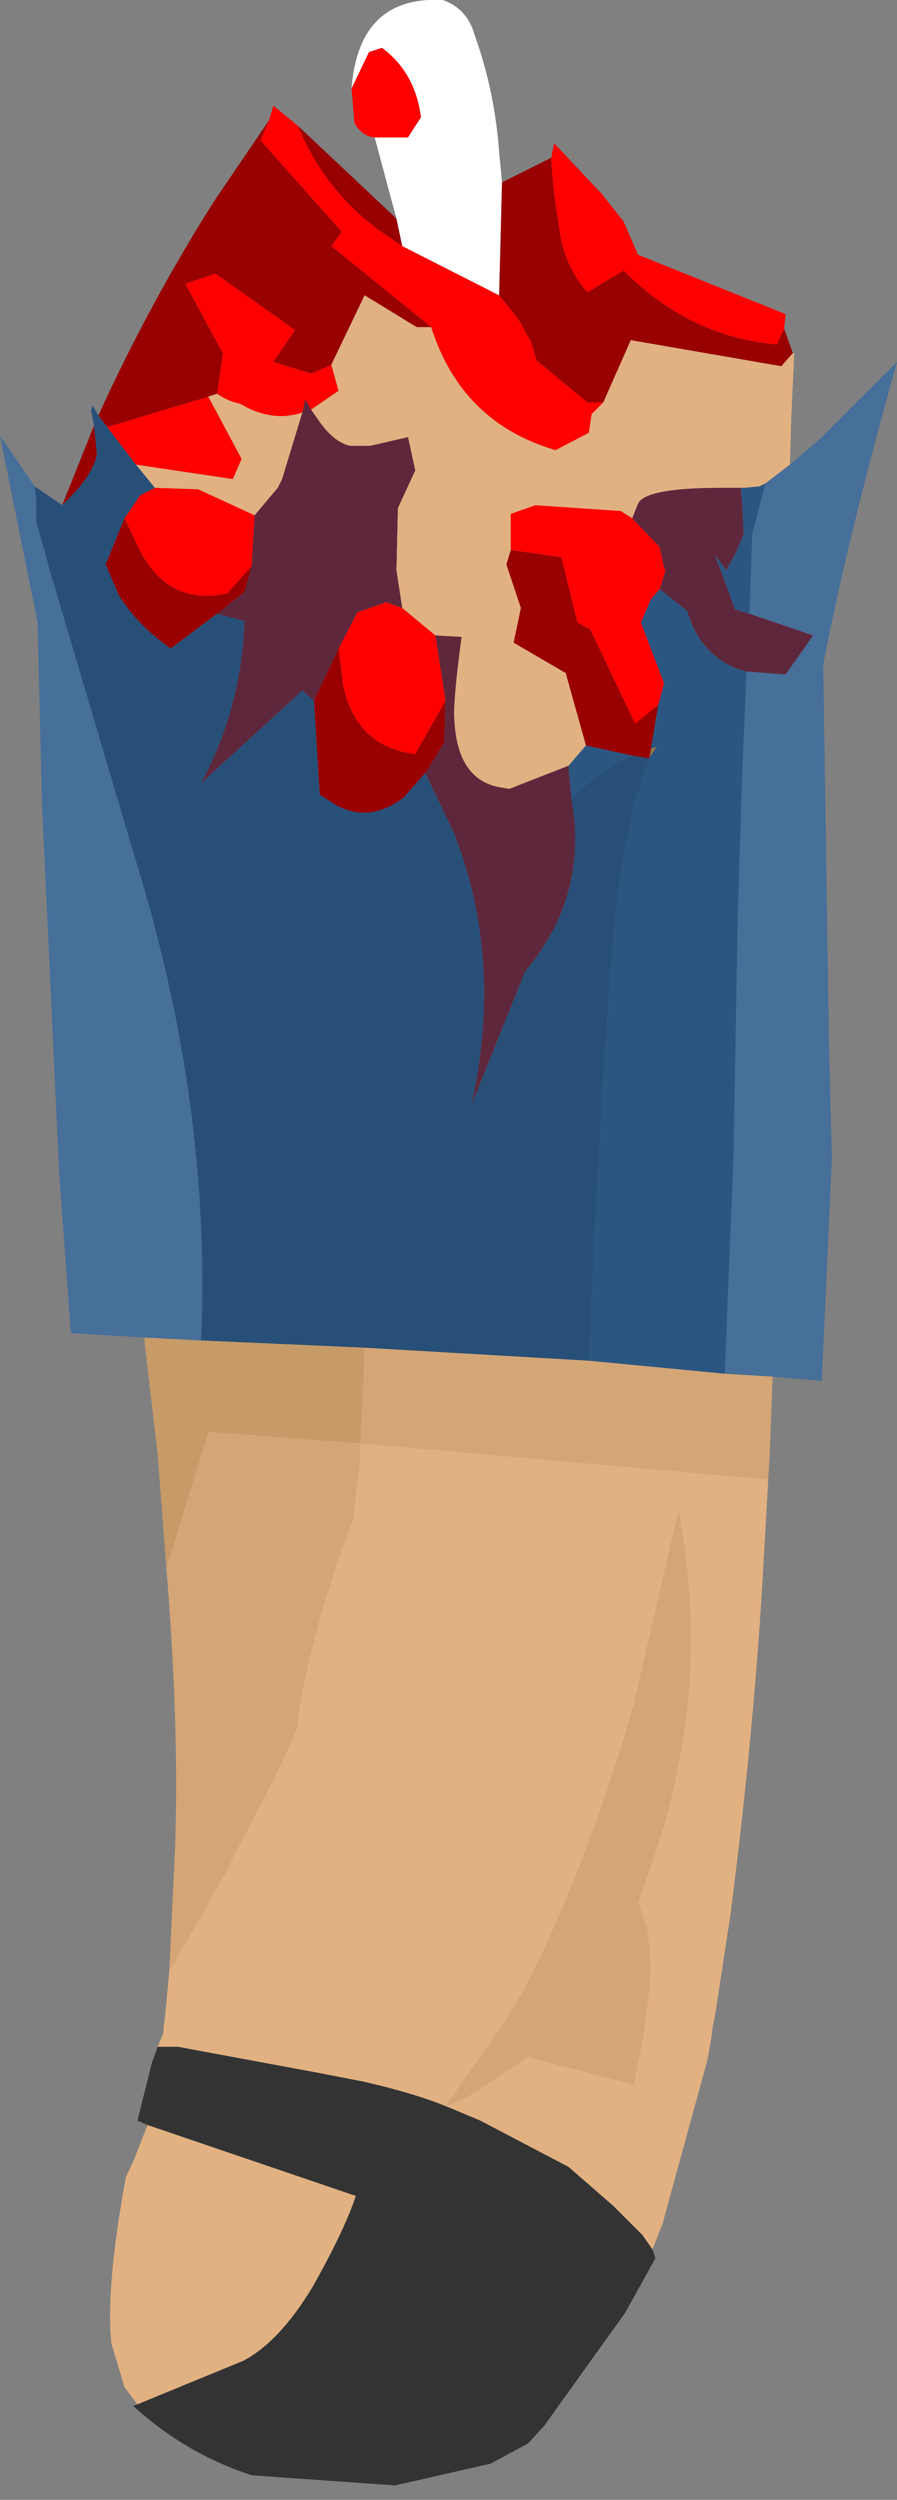 <?xml version="1.0" encoding="UTF-8" standalone="no"?>
<svg xmlns:ffdec="https://www.free-decompiler.com/flash" xmlns:xlink="http://www.w3.org/1999/xlink" ffdec:objectType="frame" height="86.35px" width="31.0px" xmlns="http://www.w3.org/2000/svg">
  <rect width="100%" height="100%" fill="#808080" stroke="none"/>
  <g transform="matrix(1.0, 0.0, 0.0, 1.0, 14.15, 45.35)">
    <use ffdec:characterId="1470" height="86.05" transform="matrix(1.0, 0.0, 0.0, 1.0, -14.15, -45.35)" width="31.0" xlink:href="#shape0"/>
  </g>
  <defs>
    <g id="shape0" transform="matrix(1.0, 0.0, 0.0, 1.0, 14.15, 45.35)">
      <path d="M12.95 -34.0 L12.7 -33.45 Q9.7 -33.7 7.4 -36.0 L6.15 -35.25 Q5.3 -36.2 5.15 -37.65 4.95 -38.8 4.9 -39.9 L5.0 -40.4 6.65 -38.65 7.4 -37.7 7.9 -36.55 13.0 -34.5 12.95 -34.0 M3.1 -35.15 L3.75 -34.35 4.2 -33.55 4.4 -32.9 6.15 -31.45 6.7 -31.45 6.3 -31.05 6.2 -30.4 5.05 -29.8 Q1.8 -30.75 0.75 -34.05 L-2.7 -36.85 -2.35 -37.35 -5.15 -40.5 -4.85 -41.2 -4.7 -41.7 -3.85 -41.0 Q-2.95 -38.8 -1.05 -37.4 L-0.25 -36.85 3.1 -35.15 M-2.7 -32.75 L-2.45 -31.85 -3.4 -31.2 -3.6 -31.55 -3.7 -31.1 Q-4.75 -30.75 -5.85 -31.4 -6.3 -31.5 -6.65 -31.75 L-6.45 -33.15 -7.75 -35.55 -6.7 -35.9 -3.95 -33.95 -4.7 -32.85 -3.4 -32.45 -2.7 -32.75 M-0.25 -24.35 L0.9 -23.4 1.25 -21.15 0.2 -19.3 Q-1.85 -19.55 -2.3 -21.7 L-2.45 -22.95 -1.8 -24.2 -0.8 -24.55 -0.25 -24.35 M3.5 -26.35 L3.5 -27.6 4.35 -27.9 7.3 -27.7 7.7 -27.45 8.65 -26.45 8.8 -25.75 8.85 -25.65 8.65 -25.0 8.35 -24.65 8.0 -23.85 8.8 -21.75 8.6 -21.0 7.8 -20.35 6.25 -23.6 5.8 -23.85 5.25 -26.1 3.5 -26.35 M-1.2 -40.6 Q-1.65 -40.65 -1.9 -41.1 L-2.0 -42.3 -1.4 -43.55 -0.95 -43.7 Q0.2 -42.85 0.4 -41.3 L-0.05 -40.6 -1.2 -40.6 M-9.85 -27.45 L-9.3 -28.25 -8.8 -28.5 -7.3 -28.45 -5.35 -27.55 -5.45 -25.8 -6.3 -24.85 Q-8.35 -24.4 -9.35 -26.4 L-9.85 -27.45 M-9.45 -29.3 L-10.45 -30.6 -6.95 -31.65 -5.8 -29.5 -6.1 -28.8 -9.45 -29.3" fill="#ff0000" fill-rule="evenodd" stroke="none"/>
      <path d="M3.2 -39.05 L3.1 -35.15 -0.25 -36.85 -0.45 -37.8 -1.2 -40.6 -0.05 -40.6 0.4 -41.3 Q0.2 -42.85 -0.95 -43.7 L-1.4 -43.55 -2.0 -42.3 Q-1.75 -45.5 1.15 -45.35 2.0 -45.05 2.25 -44.15 2.95 -42.2 3.1 -40.1 L3.2 -39.05" fill="#ffffff" fill-rule="evenodd" stroke="none"/>
      <path d="M4.9 -39.9 Q4.95 -38.8 5.15 -37.65 5.3 -36.2 6.15 -35.25 L7.4 -36.0 Q9.7 -33.7 12.7 -33.45 L12.95 -34.0 13.25 -33.15 12.85 -32.7 7.65 -33.6 6.7 -31.45 6.15 -31.45 4.4 -32.9 4.2 -33.55 3.75 -34.35 3.1 -35.15 3.2 -39.05 4.9 -39.9 M0.75 -34.05 L0.25 -34.05 -1.55 -35.15 -2.7 -32.75 -3.4 -32.45 -4.7 -32.85 -3.95 -33.95 -6.7 -35.9 -7.75 -35.55 -6.45 -33.15 -6.65 -31.75 -6.95 -31.65 -10.45 -30.6 -10.75 -31.0 Q-9.0 -34.85 -6.75 -38.4 L-4.85 -41.2 -5.15 -40.5 -2.35 -37.35 -2.7 -36.85 0.75 -34.05 M6.1 -19.6 L5.4 -22.1 3.6 -23.15 3.85 -24.35 3.35 -25.85 3.5 -26.35 5.25 -26.1 5.8 -23.85 6.25 -23.6 7.8 -20.35 8.6 -21.0 8.35 -19.5 8.3 -19.2 8.3 -19.15 7.7 -19.25 6.1 -19.6 M-12.0 -27.9 L-10.9 -30.65 -10.8 -29.65 Q-10.95 -28.9 -11.95 -27.95 L-12.0 -27.9 M-3.85 -41.0 L-0.45 -37.8 -0.25 -36.85 -1.05 -37.4 Q-2.95 -38.8 -3.85 -41.0 M0.55 -18.65 L-0.2 -17.8 Q-1.4 -16.9 -2.55 -17.55 L-3.1 -17.9 -3.3 -21.15 -2.45 -22.95 -2.3 -21.7 Q-1.85 -19.55 0.2 -19.3 L1.25 -21.15 1.2 -19.7 0.55 -18.65 M-6.65 -24.15 L-8.25 -22.95 Q-9.4 -23.75 -10.05 -24.8 L-10.5 -25.85 -9.85 -27.45 -9.35 -26.4 Q-8.35 -24.4 -6.3 -24.85 L-5.45 -25.8 -5.7 -24.9 -6.65 -24.15" fill="#990000" fill-rule="evenodd" stroke="none"/>
      <path d="M-8.4 8.8 L-8.7 4.9 -9.15 1.05 -9.15 0.85 -7.2 0.95 -1.55 1.2 -1.7 4.5 -6.95 4.1 -8.4 8.8 M-6.95 4.1 L-6.95 4.0 -7.0 4.1 -6.95 4.1" fill="#c79b68" fill-rule="evenodd" stroke="none"/>
      <path d="M12.55 2.2 L12.45 4.9 12.4 5.75 -1.7 4.5 -1.7 4.9 -1.95 7.1 Q-3.5 11.25 -3.9 14.3 -4.0 14.85 -6.1 18.8 L-6.25 19.15 -8.3 22.75 -8.1 18.5 Q-7.95 14.3 -8.4 8.8 L-6.95 4.1 -1.7 4.5 -1.55 1.2 6.2 1.65 10.9 2.1 12.55 2.2 M-6.95 4.1 L-7.0 4.1 -6.95 4.0 -6.95 4.1 M3.4 24.35 L4.0 23.3 Q6.1 19.25 7.75 13.55 L9.3 6.85 Q10.45 12.85 8.45 18.8 L7.9 20.35 8.2 21.25 Q8.4 22.4 8.25 23.65 L8.15 24.35 8.1 24.85 8.1 24.9 7.75 26.65 4.1 25.7 2.05 27.05 1.25 27.4 3.05 24.85 3.4 24.35" fill="#d5a675" fill-rule="evenodd" stroke="none"/>
      <path d="M6.7 -31.45 L7.65 -33.6 12.85 -32.7 13.25 -33.15 13.3 -33.15 13.2 -31.05 13.15 -29.3 12.3 -28.65 12.1 -28.55 11.6 -28.5 11.45 -28.5 10.8 -28.5 Q8.15 -28.5 7.9 -27.95 L7.7 -27.45 7.3 -27.7 4.35 -27.9 3.5 -27.6 3.5 -26.35 3.35 -25.85 3.85 -24.35 3.6 -23.15 5.4 -22.1 6.1 -19.6 5.5 -18.9 3.45 -18.1 3.15 -18.15 Q1.65 -18.4 1.55 -20.5 1.5 -21.1 1.8 -23.35 L0.9 -23.4 -0.25 -24.35 -0.45 -25.65 -0.4 -27.8 0.2 -29.1 -0.05 -30.25 -1.35 -29.95 -2.05 -29.95 Q-2.55 -30.05 -3.05 -30.7 L-3.4 -31.2 -2.45 -31.85 -2.7 -32.75 -1.55 -35.15 0.25 -34.05 0.75 -34.05 Q1.8 -30.75 5.05 -29.8 L6.2 -30.4 6.3 -31.05 6.7 -31.45 M12.4 5.75 L12.25 8.4 Q11.95 14.1 11.1 20.75 L10.55 24.35 10.5 24.55 10.4 25.25 10.3 25.8 8.75 31.45 8.4 32.35 8.05 31.85 7.05 30.85 5.5 29.5 2.45 27.9 1.5 27.5 1.25 27.4 Q0.15 26.95 -1.6 26.55 L-3.15 26.25 -8.0 25.35 -8.7 25.35 -8.5 24.85 -8.5 24.75 -8.5 24.7 -8.45 24.35 -8.3 22.75 -6.25 19.15 -6.1 18.8 Q-4.0 14.85 -3.9 14.3 -3.5 11.25 -1.95 7.1 L-1.7 4.9 -1.7 4.5 12.4 5.75 M-9.4 37.7 L-9.85 37.1 -10.3 35.6 Q-10.5 33.65 -9.8 29.85 L-9.5 29.2 -9.05 28.05 -2.0 30.45 -1.85 30.5 Q-2.25 31.7 -3.35 33.65 -4.5 35.55 -5.75 36.2 L-9.4 37.7 M-8.8 -28.5 L-9.45 -29.3 -6.1 -28.8 -5.8 -29.5 -6.95 -31.65 -6.65 -31.75 Q-6.3 -31.5 -5.85 -31.4 -4.75 -30.75 -3.7 -31.1 L-4.4 -28.8 -4.55 -28.5 -5.35 -27.55 -7.3 -28.45 -8.8 -28.5 M3.4 24.35 L3.05 24.85 1.25 27.4 2.05 27.05 4.1 25.7 7.75 26.65 8.1 24.9 8.1 24.85 8.15 24.35 8.25 23.65 Q8.4 22.4 8.2 21.25 L7.9 20.35 8.45 18.8 Q10.45 12.85 9.3 6.85 L7.75 13.55 Q6.1 19.25 4.0 23.3 L3.4 24.35" fill="#e2b181" fill-rule="evenodd" stroke="none"/>
      <path d="M8.35 -19.5 L8.55 -19.55 8.3 -19.2 8.35 -19.5" fill="#957648" fill-rule="evenodd" stroke="none"/>
      <path d="M8.4 32.35 L8.5 32.65 7.45 34.55 6.8 35.45 4.65 38.45 4.1 39.05 2.8 39.75 -0.5 40.5 -5.45 40.15 Q-7.75 39.4 -9.55 37.75 L-9.4 37.7 -5.75 36.2 Q-4.5 35.55 -3.35 33.65 -2.25 31.7 -1.85 30.5 L-2.0 30.45 -9.05 28.05 -9.4 27.9 -8.9 25.9 -8.7 25.35 -8.0 25.35 -3.15 26.25 -1.6 26.55 Q0.15 26.95 1.25 27.4 L1.5 27.5 2.45 27.9 5.5 29.5 7.05 30.85 8.05 31.85 8.4 32.35" fill="#333333" fill-rule="evenodd" stroke="none"/>
      <path d="M12.3 -28.65 L13.15 -29.3 14.2 -30.2 16.85 -32.85 Q15.15 -26.8 14.3 -22.4 L14.5 -9.2 14.6 -5.35 14.25 2.35 12.55 2.2 10.9 2.1 11.2 -5.4 11.35 -13.75 11.5 -18.6 11.65 -22.15 11.75 -22.15 13.0 -22.05 13.95 -23.4 11.75 -24.15 11.85 -26.9 12.3 -28.65 M-9.15 0.85 L-11.7 0.7 -12.1 -4.75 -12.7 -17.6 -12.85 -23.85 -14.15 -30.3 -12.95 -28.55 -12.9 -28.15 -12.9 -27.35 -12.4 -25.55 -9.45 -15.6 Q-6.85 -7.2 -7.2 0.95 L-9.15 0.85" fill="#466f99" fill-rule="evenodd" stroke="none"/>
      <path d="M5.5 -18.9 L6.1 -19.6 7.7 -19.25 Q6.5 -18.7 5.6 -17.75 L5.5 -18.8 5.5 -18.9 M11.45 -28.5 L11.6 -28.5 12.1 -28.55 12.3 -28.65 11.85 -26.9 11.75 -24.15 11.25 -24.3 10.55 -26.2 10.95 -25.65 11.3 -26.3 11.55 -26.9 11.5 -28.0 11.45 -28.5 M8.65 -25.0 L9.6 -24.25 Q10.0 -22.85 11.2 -22.3 L11.65 -22.15 11.5 -18.6 11.35 -13.75 11.2 -5.4 10.9 2.1 6.2 1.65 Q6.85 -12.75 7.35 -15.45 L7.75 -17.5 8.3 -19.15 8.3 -19.2 8.55 -19.55 8.35 -19.5 8.6 -21.0 8.8 -21.75 8.0 -23.85 8.35 -24.65 8.65 -25.0" fill="#2b5682" fill-rule="evenodd" stroke="none"/>
      <path d="M-12.95 -28.55 L-12.0 -27.9 -11.95 -27.95 Q-10.95 -28.9 -10.8 -29.65 L-10.9 -30.65 -11.0 -31.15 -10.95 -31.35 -10.75 -31.0 -10.45 -30.6 -9.45 -29.3 -8.8 -28.5 -9.3 -28.25 -9.85 -27.45 -10.5 -25.85 -10.05 -24.8 Q-9.4 -23.75 -8.25 -22.95 L-6.65 -24.15 -5.7 -23.9 Q-5.8 -20.9 -7.2 -18.3 L-3.7 -21.5 -3.3 -21.15 -3.1 -17.9 -2.55 -17.55 Q-1.4 -16.9 -0.2 -17.8 L0.55 -18.65 1.55 -16.55 Q3.25 -12.2 2.15 -7.2 L4.0 -11.8 Q5.95 -14.1 5.7 -17.05 L5.6 -17.75 Q6.5 -18.7 7.7 -19.25 L8.3 -19.15 7.75 -17.5 7.35 -15.45 Q6.85 -12.75 6.2 1.65 L-1.55 1.2 -7.2 0.95 Q-6.85 -7.2 -9.45 -15.6 L-12.4 -25.55 -12.9 -27.35 -12.9 -28.15 -12.95 -28.55" fill="#274f77" fill-rule="evenodd" stroke="none"/>
      <path d="M-3.4 -31.2 L-3.05 -30.7 Q-2.55 -30.05 -2.05 -29.95 L-1.35 -29.95 -0.05 -30.25 0.2 -29.1 -0.4 -27.8 -0.45 -25.65 -0.25 -24.35 -0.8 -24.55 -1.8 -24.2 -2.45 -22.95 -3.3 -21.15 -3.7 -21.5 -7.2 -18.3 Q-5.8 -20.9 -5.7 -23.9 L-6.65 -24.15 -5.7 -24.9 -5.45 -25.8 -5.35 -27.55 -4.55 -28.5 -4.4 -28.8 -3.7 -31.1 -3.6 -31.55 -3.4 -31.2 M0.9 -23.4 L1.8 -23.35 Q1.5 -21.1 1.55 -20.5 1.65 -18.4 3.15 -18.15 L3.45 -18.1 5.5 -18.9 5.5 -18.8 5.6 -17.75 5.7 -17.05 Q5.95 -14.1 4.0 -11.8 L2.15 -7.2 Q3.25 -12.2 1.55 -16.55 L0.55 -18.65 1.2 -19.7 1.25 -21.15 0.9 -23.4 M7.7 -27.45 L7.9 -27.95 Q8.15 -28.5 10.8 -28.5 L11.45 -28.5 11.5 -28.0 11.55 -26.9 11.3 -26.3 10.95 -25.65 10.55 -26.2 11.25 -24.3 11.75 -24.15 13.95 -23.4 13.0 -22.05 11.75 -22.15 11.65 -22.15 11.2 -22.3 Q10.0 -22.85 9.6 -24.25 L8.65 -25.0 8.85 -25.65 8.8 -25.75 8.65 -26.45 7.7 -27.45" fill="#5f273c" fill-rule="evenodd" stroke="none"/>
    </g>
  </defs>
</svg>
